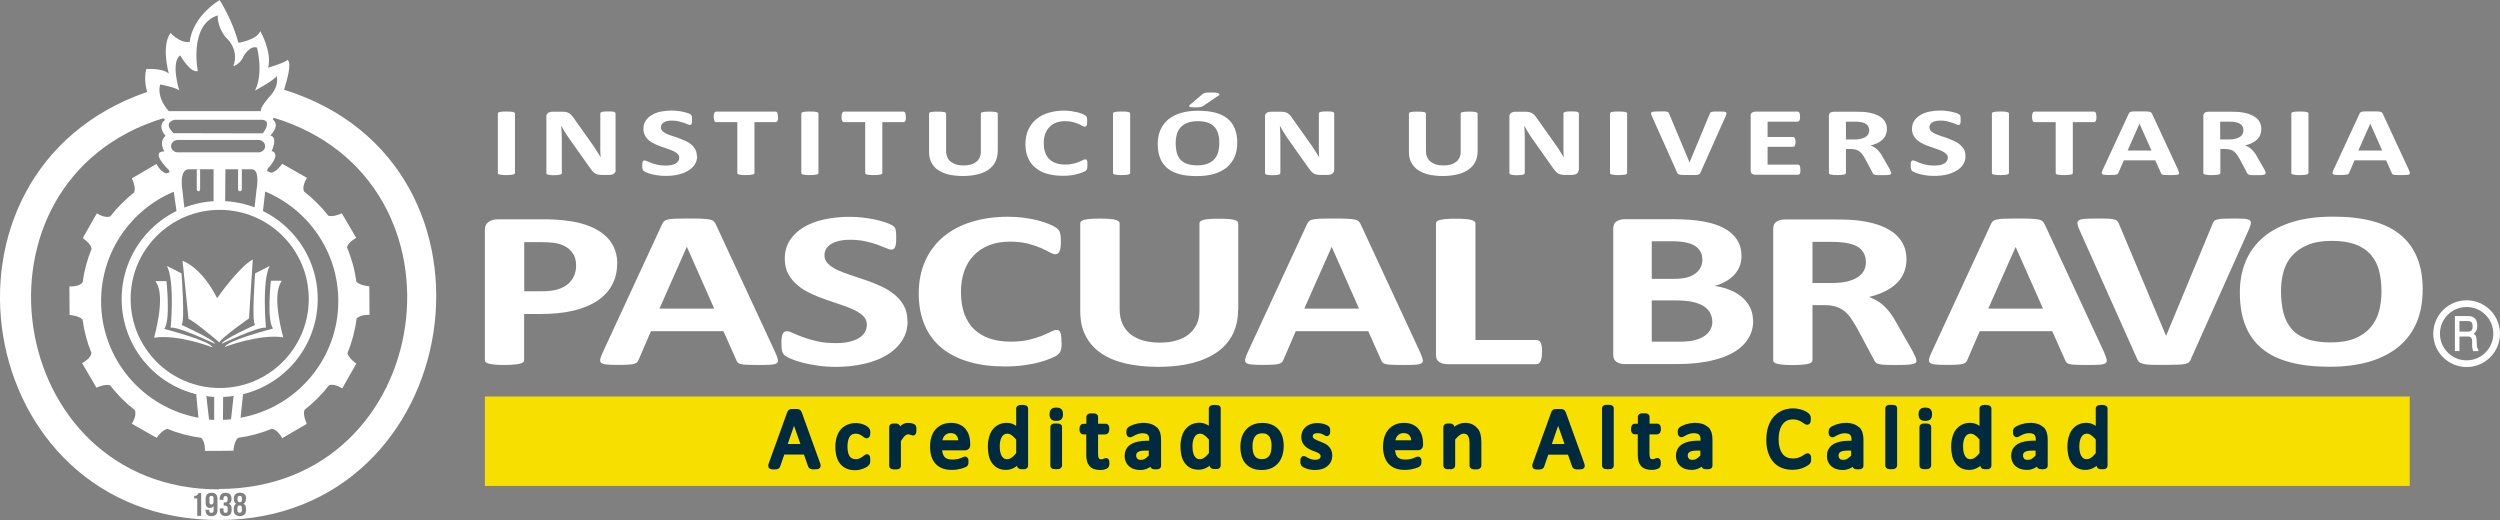 <?xml version="1.0" encoding="UTF-8"?>
<svg id="Capa_2" data-name="Capa 2" xmlns="http://www.w3.org/2000/svg" viewBox="0 0 253.99 52.83">
  <rect x="0" y="0" width="253.99" height="52.83" fill="#808080" stroke="none"/>
  <defs>
    <style>
      .cls-1 {
        fill: #f7df00;
      }

      .cls-1, .cls-2, .cls-3, .cls-4 {
        stroke-width: 0px;
      }

      .cls-2, .cls-3 {
        fill: #fff;
      }

      .cls-3 {
        fill-rule: evenodd;
      }

      .cls-4 {
        fill: #002a3f;
      }
    </style>
  </defs>
  <g id="Capa_1-2" data-name="Capa 1">
    <g>
      <g>
        <path class="cls-2" d="m52.31,17.58s-.02.06-.04.09c-.03.03-.08.05-.14.06-.07.02-.15.03-.26.04-.11.01-.25.02-.42.02s-.31,0-.42-.02c-.11-.01-.2-.02-.27-.04-.07-.01-.11-.04-.14-.06-.03-.03-.04-.05-.04-.09v-6.05s.01-.06.04-.09c.03-.03.08-.05.15-.06.07-.01.16-.03.27-.04.11,0,.25-.01.42-.01s.31,0,.42.01c.11.01.2.03.26.04.07.02.11.04.14.06.03.03.04.06.04.09v6.05Z"/>
        <path class="cls-2" d="m62.55,17.3c0,.07-.01.14-.05.2-.04.06-.08.11-.14.15-.06.04-.13.07-.21.09-.08.02-.16.03-.25.03h-.74c-.16,0-.29-.01-.4-.04-.11-.02-.22-.06-.31-.12-.1-.06-.19-.15-.28-.25-.09-.1-.18-.24-.3-.4l-2.12-3c-.12-.18-.25-.37-.38-.57-.13-.21-.24-.41-.34-.6h-.01c.02.24.03.47.04.71,0,.24.02.48.02.73v3.35s-.01.06-.04.09c-.02.03-.06.05-.13.07-.06.02-.14.03-.24.04-.1.01-.23.02-.39.02s-.28,0-.38-.02c-.1-.01-.18-.02-.24-.04-.06-.02-.1-.04-.12-.07-.02-.03-.03-.06-.03-.09v-5.76c0-.16.06-.27.18-.35.12-.08.27-.12.45-.12h.93c.17,0,.31.01.42.03.11.02.22.06.31.11.09.05.17.12.25.2.08.08.16.2.25.32l1.66,2.34c.1.14.19.28.29.41.09.14.18.28.27.41.09.14.17.27.26.41.08.13.16.26.24.4h0c-.01-.23-.02-.47-.03-.72,0-.25,0-.49,0-.72v-3.01s.01-.06.04-.09c.03-.03.07-.05.13-.07.06-.02.14-.03.24-.04.1,0,.23-.01.39-.01.15,0,.27,0,.37.01.1,0,.18.02.23.04.05.02.09.05.12.07.02.03.03.06.03.09v5.76Z"/>
        <path class="cls-2" d="m70.83,15.84c0,.33-.08.63-.25.88-.17.26-.4.47-.68.63-.29.17-.62.3-1,.39-.38.09-.79.13-1.23.13-.29,0-.57-.01-.82-.05-.25-.04-.48-.08-.67-.13-.19-.05-.36-.11-.49-.16-.13-.05-.22-.11-.28-.15-.06-.04-.1-.1-.12-.18-.03-.08-.04-.2-.04-.35,0-.1,0-.19.01-.26,0-.07.02-.12.04-.17.02-.04.05-.07.08-.09.03-.02.07-.03.11-.03.06,0,.15.03.26.08.11.05.26.11.43.18.18.06.38.13.63.18.24.06.52.08.84.08.21,0,.4-.02.57-.05.17-.04.31-.09.43-.16.12-.07.2-.16.27-.26.06-.1.09-.21.09-.34,0-.14-.05-.27-.16-.37-.11-.1-.24-.2-.41-.28-.17-.08-.36-.16-.58-.23-.22-.07-.44-.15-.67-.23-.23-.08-.45-.17-.67-.27-.22-.1-.41-.22-.58-.36-.17-.14-.31-.3-.41-.5-.11-.19-.16-.42-.16-.69,0-.31.07-.58.23-.81.15-.23.35-.43.61-.58.26-.16.56-.27.91-.35.35-.07.72-.11,1.11-.11.2,0,.41.01.61.04.2.02.39.05.57.09.17.04.33.09.47.13.14.05.23.09.27.13.04.03.07.06.09.08.02.03.03.05.04.1.01.04.02.08.02.14,0,.06,0,.13,0,.21,0,.1,0,.18,0,.25,0,.06-.02.12-.03.16-.02.04-.04.08-.07.1-.03.02-.07.03-.12.03s-.13-.02-.23-.07c-.11-.04-.23-.09-.39-.15-.15-.05-.33-.1-.53-.15-.2-.05-.43-.07-.67-.07-.19,0-.35.02-.49.05-.14.03-.26.08-.35.14-.09.06-.16.13-.21.22-.04.09-.07.18-.07.27,0,.14.05.26.15.37.1.11.24.2.41.28.17.08.37.16.59.23.22.07.44.14.67.23.23.08.45.17.67.27.22.1.42.22.59.36.17.14.31.31.41.49.11.19.16.41.16.67"/>
        <path class="cls-2" d="m79.05,11.88c0,.1,0,.18-.02.25,0,.07-.03.12-.05.16-.02.04-.05.07-.08.09-.03.02-.07.03-.11.03h-2.14v5.17s-.01.06-.04.09c-.03.03-.08.05-.14.06-.07.02-.16.03-.27.04-.11.01-.25.02-.42.02s-.31,0-.42-.02c-.11-.01-.2-.02-.27-.04-.07-.01-.11-.04-.14-.06-.03-.03-.04-.05-.04-.09v-5.17h-2.14s-.08,0-.11-.03c-.03-.02-.06-.05-.08-.09-.02-.04-.04-.1-.05-.16-.01-.07-.02-.15-.02-.25s0-.18.02-.25c.01-.07.03-.13.05-.17.02-.04.05-.07.08-.09.03-.02.07-.03.11-.03h6.01s.08.01.11.03c.03.02.06.05.08.09.02.04.04.1.05.17.01.07.02.15.02.25"/>
        <path class="cls-2" d="m83.15,17.58s-.01.06-.04.09c-.03.03-.08.05-.14.06-.07.02-.16.03-.27.04-.11.01-.25.02-.42.02s-.31,0-.42-.02c-.11-.01-.2-.02-.27-.04-.07-.01-.11-.04-.14-.06-.03-.03-.04-.05-.04-.09v-6.05s.02-.06.04-.09c.03-.03.08-.05.15-.06.07-.01.16-.03.27-.04.11,0,.25-.01.41-.01s.31,0,.42.01c.11.01.2.03.27.04.06.02.11.04.14.06.03.03.04.06.04.09v6.05Z"/>
        <path class="cls-2" d="m92.04,11.88c0,.1,0,.18-.02.25-.01.07-.03.12-.05.16-.02.04-.05.07-.08.09-.04.02-.07.03-.11.03h-2.14v5.17s-.02.06-.04.09c-.03.03-.08.05-.14.06-.07.02-.16.03-.27.04-.11.01-.25.02-.42.02s-.3,0-.42-.02c-.11-.01-.2-.02-.27-.04-.06-.01-.11-.04-.14-.06-.03-.03-.04-.05-.04-.09v-5.17h-2.14s-.08,0-.11-.03c-.03-.02-.06-.05-.08-.09-.02-.04-.04-.1-.05-.16,0-.07-.02-.15-.02-.25s0-.18.02-.25c.01-.07.03-.13.05-.17.02-.04.05-.07.08-.09.03-.02.07-.03.11-.03h6.01s.08.01.11.03c.03.02.06.05.08.09.02.04.04.1.05.17,0,.07.02.15.02.25"/>
        <path class="cls-2" d="m101.36,15.37c0,.4-.08.75-.23,1.06-.15.31-.38.57-.68.79-.3.22-.67.38-1.11.49-.44.11-.95.17-1.52.17-.54,0-1.02-.05-1.44-.15-.43-.1-.79-.26-1.08-.46-.3-.2-.52-.46-.68-.76-.15-.31-.23-.66-.23-1.07v-3.9s.01-.06.04-.09c.03-.03.07-.05.14-.06.07-.01.16-.03.27-.04.11,0,.25-.01.42-.01s.31,0,.41.01c.11.01.2.03.27.04.07.02.11.04.14.06.03.03.04.06.04.09v3.78c0,.25.04.47.13.66.09.19.2.34.36.46.16.12.34.21.56.28.22.06.46.09.73.09s.52-.03.73-.09c.22-.07.4-.16.55-.27.15-.12.27-.27.35-.45.08-.17.12-.37.12-.6v-3.86s.02-.06.04-.09c.03-.03.07-.05.14-.06.07-.01.16-.03.27-.04.11,0,.25-.01.42-.01s.3,0,.41.01c.11.01.19.03.26.04.07.02.11.04.14.06.03.03.04.06.04.09v3.84Z"/>
        <path class="cls-2" d="m110.47,16.79c0,.08,0,.15,0,.21,0,.06-.02.11-.03.15-.01.04-.03.08-.05.11-.02.03-.05.06-.1.1-.05.04-.14.09-.28.14-.14.06-.31.12-.51.17-.2.06-.43.1-.69.14-.26.04-.54.05-.83.05-.59,0-1.11-.07-1.58-.2-.47-.13-.87-.34-1.2-.61-.33-.27-.58-.6-.76-1.01-.18-.4-.26-.87-.26-1.41s.1-1.02.29-1.45c.19-.42.46-.78.81-1.07s.76-.51,1.25-.65c.49-.15,1.02-.22,1.61-.22.23,0,.46.02.68.05.22.03.42.07.61.11.19.05.35.11.5.16.15.07.25.12.32.16.06.05.1.08.12.11.02.03.04.07.05.11.01.04.02.1.03.16,0,.06,0,.14,0,.23,0,.1,0,.18-.01.25,0,.07-.02.12-.05.17-.02.04-.05.07-.08.09-.03.02-.06.03-.1.03-.07,0-.15-.02-.25-.08-.1-.06-.23-.13-.39-.2-.16-.06-.35-.13-.57-.19-.22-.06-.49-.09-.79-.09-.34,0-.64.05-.91.15-.27.1-.49.25-.68.45-.19.19-.33.43-.43.7-.1.28-.15.59-.15.93,0,.38.05.7.15.97.1.28.25.5.44.68.19.18.42.31.69.4.27.09.58.13.91.13.31,0,.57-.03.8-.09.23-.05.42-.11.58-.18.16-.06.29-.12.4-.18.1-.05.18-.08.24-.08.04,0,.08,0,.11.02.02.01.05.04.07.08.02.04.03.09.04.16.01.07.01.17.01.29"/>
        <path class="cls-2" d="m114.81,17.58s-.01.06-.04.09c-.03.03-.08.05-.14.06-.06.02-.15.03-.26.04-.11.01-.25.02-.42.02s-.31,0-.42-.02c-.12-.01-.2-.02-.27-.04-.06-.01-.11-.04-.14-.06-.03-.03-.04-.05-.04-.09v-6.05s.01-.06.04-.09c.03-.03.08-.05.15-.06.07-.01.16-.03.27-.04.11,0,.25-.01.42-.01s.31,0,.42.01c.11.01.2.03.26.04.07.02.12.04.14.06.03.03.04.06.04.09v6.05Z"/>
        <path class="cls-2" d="m122.09,9.62h0c.06-.05.11-.08.17-.12.05-.03.12-.05.2-.07.08-.02.17-.03.28-.03.11,0,.25,0,.41,0,.2,0,.36,0,.47.03.11.02.19.05.23.08.04.04.05.07.03.11-.02.04-.06.08-.13.12l-1.46.99s-.09.06-.14.08c-.05.02-.1.04-.17.06-.07.01-.15.02-.24.03-.09,0-.2.01-.34.01-.15,0-.27-.01-.36-.02-.09-.01-.15-.03-.19-.05-.04-.02-.05-.05-.04-.08,0-.03.04-.08.09-.12l1.19-1.01Zm1.79,4.93h0c0-.34-.03-.64-.11-.92-.07-.28-.19-.51-.36-.71-.17-.19-.39-.35-.67-.45-.28-.11-.64-.16-1.06-.16s-.78.06-1.07.18c-.29.12-.52.28-.69.48-.17.2-.3.43-.37.71-.07.26-.11.55-.11.85,0,.35.04.66.11.95.07.27.19.52.36.71.17.2.39.35.67.45.28.1.63.16,1.06.16s.78-.06,1.07-.18c.29-.12.52-.28.69-.48.18-.21.3-.44.37-.71.07-.27.11-.56.11-.87m1.82-.07c0,.53-.09,1.01-.26,1.43-.18.42-.44.77-.78,1.07-.35.29-.78.51-1.29.67-.51.15-1.11.23-1.78.23s-1.25-.06-1.74-.19c-.49-.13-.91-.33-1.24-.6-.33-.27-.57-.61-.74-1.02-.17-.41-.25-.9-.25-1.47,0-.52.09-.98.27-1.4.18-.41.44-.76.78-1.06.35-.29.78-.51,1.29-.67.51-.15,1.11-.23,1.78-.23s1.22.07,1.71.19c.5.13.91.33,1.24.59.33.26.58.6.75,1.01.17.41.26.89.26,1.44"/>
        <path class="cls-2" d="m135.54,17.3c0,.07-.02.14-.05.2-.03.06-.08.11-.14.15-.06.04-.13.07-.21.09-.08.02-.16.03-.25.03h-.74c-.15,0-.29-.01-.4-.04-.11-.02-.22-.06-.31-.12-.09-.06-.19-.15-.27-.25-.09-.1-.19-.24-.3-.4l-2.12-3c-.12-.18-.25-.37-.37-.57-.13-.21-.24-.41-.34-.6h-.01c.01.24.03.47.04.71,0,.24.01.48.01.73v3.35s-.01.06-.04.09c-.02.03-.06.05-.12.07-.06.02-.14.03-.24.04-.1.01-.23.02-.39.02s-.28,0-.38-.02c-.1-.01-.18-.02-.24-.04-.06-.02-.1-.04-.12-.07-.02-.03-.03-.06-.03-.09v-5.76c0-.16.06-.27.18-.35.12-.08.27-.12.44-.12h.93c.17,0,.31.01.42.03.11.02.22.06.31.11.09.05.17.12.25.2.08.08.16.2.24.32l1.66,2.34c.09.14.19.28.29.41.09.14.19.28.27.41.09.14.17.27.26.41.08.13.17.26.25.4h0c-.02-.23-.02-.47-.03-.72,0-.25,0-.49,0-.72v-3.01s.01-.06.04-.09c.02-.03.07-.05.13-.07.06-.02.14-.03.24-.04.1,0,.23-.01.39-.01.15,0,.28,0,.38.01.1,0,.18.02.23.04.06.02.1.05.12.07.02.03.03.06.03.09v5.76Z"/>
        <path class="cls-2" d="m150.12,15.37c0,.4-.08.75-.23,1.06-.15.31-.38.57-.68.79-.3.22-.67.38-1.11.49-.44.11-.94.17-1.52.17-.53,0-1.02-.05-1.44-.15-.43-.1-.79-.26-1.08-.46-.29-.2-.52-.46-.68-.76-.16-.31-.24-.66-.24-1.07v-3.9s.01-.06.04-.09c.03-.03.08-.05.14-.06.07-.01.16-.03.27-.04.11,0,.25-.01.42-.01s.31,0,.42.01c.11.01.2.03.26.04.07.02.11.04.14.06.03.03.04.06.04.09v3.78c0,.25.04.47.13.66.08.19.2.34.36.46.16.12.34.21.56.28.22.06.46.09.73.09s.52-.03.73-.09c.22-.07.4-.16.55-.27.15-.12.27-.27.35-.45.08-.17.12-.37.12-.6v-3.86s.01-.06.04-.09c.03-.03.07-.05.14-.06.06-.01.15-.03.27-.04.11,0,.25-.01.42-.01s.3,0,.41.01c.11.01.19.03.26.04.07.02.11.04.14.06.03.03.04.06.04.09v3.84Z"/>
        <path class="cls-2" d="m160.37,17.3c0,.07-.02.14-.05.2-.03.06-.08.11-.14.15-.06.04-.13.07-.21.09-.08.02-.17.03-.25.03h-.74c-.15,0-.29-.01-.4-.04-.11-.02-.22-.06-.31-.12-.09-.06-.19-.15-.27-.25-.09-.1-.19-.24-.3-.4l-2.12-3c-.12-.18-.25-.37-.37-.57-.13-.21-.24-.41-.34-.6h-.01c.02.24.03.47.04.71,0,.24.01.48.01.73v3.35s-.01.06-.04.09c-.02.03-.07.05-.12.07-.06.02-.14.03-.24.04-.1.01-.23.02-.39.02s-.28,0-.38-.02c-.1-.01-.18-.02-.24-.04-.06-.02-.1-.04-.12-.07-.02-.03-.03-.06-.03-.09v-5.76c0-.16.06-.27.18-.35.12-.08.27-.12.45-.12h.93c.17,0,.31.01.42.03.11.02.22.06.31.11.09.05.17.12.25.2.08.08.16.2.25.32l1.66,2.34c.1.14.19.28.29.41.1.14.19.28.28.41.08.14.17.27.25.41.09.13.17.26.25.4h0c-.01-.23-.02-.47-.03-.72,0-.25,0-.49,0-.72v-3.01s0-.06.04-.09c.03-.03.07-.05.13-.07.06-.02.14-.03.25-.04.1,0,.23-.01.39-.01s.28,0,.38.01c.1,0,.18.02.23.04.06.02.09.05.12.07.02.03.03.06.03.09v5.76Z"/>
        <path class="cls-2" d="m165.31,17.58s-.01.06-.04.09c-.03.03-.08.05-.14.06-.07.02-.16.03-.27.04-.11.01-.25.02-.42.02s-.31,0-.42-.02c-.11-.01-.2-.02-.27-.04-.07-.01-.11-.04-.14-.06-.03-.03-.04-.05-.04-.09v-6.05s.01-.06.04-.09c.03-.03.08-.05.15-.06.07-.01.16-.03.27-.04.11,0,.25-.01.41-.01s.31,0,.42.01c.11.01.2.03.27.04.06.02.11.04.14.06.03.03.04.06.04.09v6.05Z"/>
        <path class="cls-2" d="m172.77,17.53c-.02.06-.05.1-.09.14-.04.03-.09.06-.17.08-.08.01-.19.03-.32.03-.14,0-.32,0-.54,0-.17,0-.32,0-.45,0s-.23,0-.32-.01c-.09,0-.16-.02-.22-.03-.05-.01-.1-.03-.14-.05-.04-.02-.07-.04-.09-.07-.02-.03-.04-.07-.05-.11l-2.54-5.68c-.05-.12-.09-.21-.1-.28-.01-.07,0-.12.07-.15.06-.04.15-.06.28-.07.13,0,.32-.01.55-.01.2,0,.36,0,.48,0,.11,0,.2.02.26.03.06.02.11.04.13.08.02.03.05.07.07.13l2.07,4.94h0l2.04-4.91c.02-.05.04-.1.07-.14.03-.03.07-.06.13-.08.06-.02.16-.03.28-.04.12,0,.28,0,.49,0s.36,0,.47.01c.11.01.19.03.23.07.04.04.06.09.04.16-.02.07-.05.16-.1.28l-2.54,5.68Z"/>
        <path class="cls-2" d="m182.92,17.25c0,.09,0,.18-.02.24,0,.06-.02.12-.05.16-.02.04-.05.07-.08.08-.03.02-.07.02-.11.02h-4.29c-.14,0-.27-.03-.36-.09-.1-.07-.15-.17-.15-.32v-5.59c0-.14.05-.25.15-.31.1-.07.22-.1.36-.1h4.26s.07.01.1.03c.03.02.06.04.08.09.02.04.04.09.05.16.01.06.02.14.02.24,0,.09,0,.17-.02.23-.01.07-.03.12-.05.15-.02.04-.05.07-.08.09-.03.02-.06.03-.1.03h-3.05v1.56h2.58s.07,0,.11.03c.03.01.06.04.08.08.02.04.04.09.05.15,0,.07.02.15.02.24,0,.09,0,.17-.02.23-.01.07-.03.12-.05.16-.02.04-.05.06-.08.08-.04.02-.07.02-.11.02h-2.58v1.81h3.07s.08.01.11.03c.03.02.06.05.08.09.02.04.04.09.05.16.01.06.02.14.02.24"/>
        <path class="cls-2" d="m189.9,13.24h0c0-.21-.07-.39-.19-.53-.13-.14-.34-.25-.63-.3-.09-.02-.19-.03-.3-.04-.11-.01-.26-.01-.46-.01h-.78v1.81h.88c.25,0,.46-.02.65-.07.18-.05.34-.11.46-.18.12-.08.22-.18.28-.29.06-.11.09-.24.09-.38m2.24,4.35s-.01.06-.03.09c-.02.02-.06.04-.13.06-.07.02-.16.03-.29.04-.13,0-.3,0-.52,0-.18,0-.33,0-.44,0-.11,0-.2-.02-.26-.04-.07-.02-.11-.04-.14-.07-.03-.02-.05-.06-.07-.1l-.76-1.43c-.09-.16-.18-.31-.27-.43-.09-.13-.19-.23-.29-.32-.11-.08-.23-.15-.37-.19-.14-.04-.3-.07-.49-.07h-.54v2.44s-.01.06-.04.09c-.03.03-.08.05-.14.06-.07.02-.15.03-.26.04-.11.01-.25.02-.42.02s-.31,0-.42-.02c-.11-.01-.2-.02-.27-.04-.07-.01-.11-.04-.14-.06-.03-.03-.04-.05-.04-.09v-5.82c0-.14.05-.25.15-.31.1-.07.22-.1.36-.1h2.21c.22,0,.41,0,.55.01.15,0,.28.01.4.02.34.04.65.1.93.19.27.1.51.21.7.35.19.14.34.31.44.51.1.2.15.42.15.68,0,.22-.04.41-.11.59-.07.18-.18.33-.32.47-.14.14-.31.26-.52.36-.21.1-.44.18-.71.25.13.05.25.1.36.17.11.06.22.15.32.24.1.09.19.2.28.32.09.12.18.25.26.41l.72,1.26c.06.13.11.22.13.27.02.06.04.1.04.14"/>
        <path class="cls-2" d="m199.69,15.84c0,.33-.08.63-.25.88-.17.26-.39.47-.68.63-.29.17-.62.3-1,.39-.38.09-.79.13-1.23.13-.29,0-.57-.01-.82-.05-.25-.04-.48-.08-.67-.13-.19-.05-.35-.11-.48-.16-.13-.05-.23-.11-.28-.15-.06-.04-.1-.1-.12-.18-.03-.08-.04-.2-.04-.35,0-.1,0-.19.01-.26,0-.07.02-.12.04-.17.02-.04.05-.07.08-.09.03-.02.07-.03.12-.03.06,0,.15.03.26.08.11.05.25.11.43.18.18.06.39.13.63.18.24.06.53.08.85.08.21,0,.4-.02.57-.05.17-.04.31-.09.42-.16.12-.07.2-.16.27-.26.06-.1.09-.21.09-.34,0-.14-.05-.27-.16-.37-.11-.1-.24-.2-.41-.28-.17-.08-.36-.16-.58-.23-.22-.07-.44-.15-.67-.23-.23-.08-.45-.17-.67-.27-.21-.1-.41-.22-.58-.36-.17-.14-.3-.3-.41-.5-.11-.19-.16-.42-.16-.69,0-.31.08-.58.23-.81.15-.23.36-.43.62-.58.25-.16.56-.27.91-.35.35-.07.72-.11,1.11-.11.2,0,.4.01.61.04.2.02.39.05.57.09.18.04.33.09.47.13.14.05.23.09.27.13.04.03.07.06.09.08.01.03.03.05.04.1.01.04.02.08.02.14,0,.06,0,.13,0,.21,0,.1,0,.18,0,.25,0,.06-.02.12-.04.16-.01.04-.04.08-.07.1-.03.02-.07.03-.12.03s-.12-.02-.23-.07c-.1-.04-.24-.09-.39-.15-.15-.05-.33-.1-.53-.15-.2-.05-.43-.07-.67-.07-.19,0-.35.02-.49.05-.14.03-.26.08-.35.14-.09.06-.16.13-.21.22-.05.09-.07.18-.07.27,0,.14.05.26.15.37.1.11.24.2.41.28.17.08.37.16.59.23.22.07.44.14.67.23.23.08.45.17.67.27.22.1.42.22.59.36.17.14.31.31.42.49.11.19.16.41.16.67"/>
        <path class="cls-2" d="m204.1,17.58s-.01.06-.04.09c-.03.03-.08.05-.14.06-.07.02-.15.03-.26.04-.11.01-.25.02-.42.02s-.31,0-.42-.02c-.11-.01-.2-.02-.27-.04-.07-.01-.11-.04-.14-.06-.03-.03-.04-.05-.04-.09v-6.05s.01-.06.04-.09c.03-.03.08-.05.15-.06.07-.01.16-.03.27-.04.11,0,.25-.01.41-.01s.31,0,.42.01c.11.01.2.03.26.04.07.02.11.04.14.06.03.03.04.06.04.09v6.05Z"/>
        <path class="cls-2" d="m212.99,11.88c0,.1,0,.18-.02.25-.01.07-.03.12-.05.16-.02.04-.05.07-.08.09-.03.02-.07.03-.11.03h-2.14v5.17s-.01.06-.04.09c-.03.03-.08.05-.14.06-.07.02-.16.03-.27.04-.11.01-.25.02-.42.02s-.31,0-.42-.02c-.11-.01-.2-.02-.27-.04-.07-.01-.11-.04-.14-.06-.03-.03-.04-.05-.04-.09v-5.17h-2.14s-.08,0-.11-.03c-.03-.02-.06-.05-.08-.09-.02-.04-.04-.1-.05-.16-.01-.07-.02-.15-.02-.25s0-.18.02-.25c0-.07.03-.13.05-.17.02-.04.05-.07.08-.09.03-.02.07-.03.11-.03h6.02s.08.01.11.03c.03.02.06.05.08.09.02.04.03.1.05.17,0,.07.02.15.02.25"/>
        <path class="cls-2" d="m217.36,12.57h0l-1.2,2.72h2.42l-1.21-2.72Zm3.92,4.7c.05.12.09.21.1.28.01.07,0,.12-.05.16-.05.03-.13.06-.26.06-.12.01-.29.02-.51.02s-.4,0-.52-.01c-.13,0-.22-.01-.29-.03-.07-.02-.11-.03-.14-.06-.03-.03-.05-.06-.06-.11l-.58-1.29h-3.2l-.54,1.25s-.04.08-.07.12c-.03.03-.08.06-.14.07-.07.02-.15.03-.27.04-.12,0-.27.01-.46.01-.2,0-.36,0-.47-.02-.11-.01-.19-.04-.24-.07-.04-.04-.06-.09-.05-.16.01-.07.05-.16.1-.28l2.63-5.68c.03-.06.06-.1.09-.14.03-.04.09-.06.17-.08.08-.02.18-.03.32-.03.14,0,.32,0,.54,0,.26,0,.47,0,.62,0,.15,0,.28.02.36.03.09.02.15.04.19.08.04.04.07.08.1.15l2.64,5.68Z"/>
        <path class="cls-2" d="m227.92,13.24h0c0-.21-.06-.39-.19-.53-.13-.14-.33-.25-.62-.3-.09-.02-.19-.03-.3-.04-.11-.01-.27-.01-.47-.01h-.78v1.81h.88c.25,0,.46-.02.65-.07.18-.05.34-.11.46-.18.12-.08.22-.18.28-.29.06-.11.09-.24.09-.38m2.24,4.35s0,.06-.02.09c-.02.02-.06.04-.13.06-.06.02-.16.03-.29.04-.13,0-.3,0-.52,0-.19,0-.33,0-.44,0-.11,0-.2-.02-.26-.04-.06-.02-.11-.04-.13-.07-.03-.02-.05-.06-.07-.1l-.76-1.43c-.09-.16-.19-.31-.27-.43-.09-.13-.19-.23-.29-.32-.11-.08-.23-.15-.37-.19-.14-.04-.3-.07-.49-.07h-.54v2.44s-.01.06-.04.09c-.03.03-.08.05-.14.06-.06.02-.15.03-.26.04-.11.01-.25.02-.42.02s-.31,0-.42-.02c-.11-.01-.2-.02-.27-.04-.07-.01-.11-.04-.14-.06-.03-.03-.04-.05-.04-.09v-5.82c0-.14.05-.25.15-.31.1-.07.22-.1.37-.1h2.21c.22,0,.41,0,.55.01.15,0,.27.01.39.02.34.04.65.1.93.19.28.1.51.21.7.35.19.14.34.31.44.51.1.2.15.42.15.68,0,.22-.04.41-.11.59-.07.18-.18.33-.32.47-.14.14-.31.26-.52.36-.21.1-.44.18-.7.25.13.05.25.1.36.17.11.06.22.15.32.24.1.09.19.2.28.32.09.12.18.25.26.41l.72,1.26c.07.13.11.22.13.27.02.06.03.1.03.14"/>
        <path class="cls-2" d="m234.52,17.58s-.01.06-.04.09c-.03.03-.08.05-.14.06-.06.02-.16.03-.26.04-.11.01-.25.02-.42.02s-.31,0-.42-.02c-.11-.01-.2-.02-.27-.04-.07-.01-.11-.04-.14-.06-.03-.03-.04-.05-.04-.09v-6.05s.01-.06.04-.09c.03-.03.08-.05.15-.06.07-.01.16-.03.27-.04.11,0,.25-.01.42-.01s.31,0,.42.01c.11.01.2.03.26.04.07.02.11.04.14.06.03.03.04.06.04.09v6.05Z"/>
        <path class="cls-2" d="m240.81,12.57h0l-1.21,2.72h2.42l-1.21-2.72Zm3.92,4.7c.05.12.09.21.1.28.01.07,0,.12-.05.16-.05.03-.13.06-.26.06-.12.01-.29.02-.51.02s-.4,0-.52-.01c-.13,0-.22-.01-.29-.03-.07-.02-.11-.03-.14-.06-.03-.03-.05-.06-.07-.11l-.57-1.29h-3.21l-.54,1.25s-.04.08-.07.12c-.03.03-.08.06-.14.07-.07.02-.16.03-.27.04-.12,0-.27.01-.46.01-.2,0-.36,0-.47-.02-.12-.01-.19-.04-.24-.07-.04-.04-.06-.09-.04-.16.01-.07.04-.16.1-.28l2.63-5.68c.03-.06.05-.1.09-.14.04-.04.09-.06.17-.08.08-.02.18-.03.32-.03.14,0,.32,0,.54,0,.26,0,.47,0,.62,0,.15,0,.27.02.36.03.09.02.15.04.18.08.04.04.07.08.1.15l2.64,5.68Z"/>
      </g>
      <g>
        <path class="cls-2" d="m58.53,26.97h0c0-.52-.12-.94-.36-1.27-.24-.33-.54-.58-.89-.74-.35-.16-.73-.26-1.11-.3-.39-.04-.79-.06-1.21-.06h-1.7v4.99h1.79c.64,0,1.17-.06,1.6-.19.43-.13.78-.31,1.05-.54.27-.23.48-.51.62-.83.14-.32.21-.67.21-1.05m4.17-.22c0,.82-.17,1.56-.52,2.19-.34.64-.84,1.17-1.5,1.61-.66.44-1.46.77-2.42,1-.96.23-2.08.34-3.37.34h-1.64v4.7c0,.07-.03.14-.1.2-.07.06-.17.11-.33.15-.15.04-.35.07-.61.09-.25.02-.58.04-.97.04s-.7-.01-.96-.04c-.26-.02-.46-.05-.61-.09-.15-.04-.26-.09-.32-.15-.06-.06-.09-.13-.09-.2v-13.25c0-.36.12-.62.37-.8.25-.18.57-.27.98-.27h4.63c.46,0,.91.01,1.33.04.42.02.92.08,1.51.17.59.09,1.18.25,1.78.48.6.23,1.11.53,1.54.89.42.36.75.78.97,1.26.22.48.34,1.02.34,1.62"/>
        <path class="cls-2" d="m69.79,25.09h-.02l-2.77,6.26h5.56l-2.77-6.26Zm9.01,10.8c.12.27.2.49.23.65.03.16-.01.28-.12.36-.11.08-.31.13-.59.15-.28.02-.67.03-1.17.03s-.92,0-1.2-.02c-.29,0-.51-.03-.66-.07-.15-.03-.26-.08-.32-.14-.06-.06-.11-.14-.15-.24l-1.32-2.96h-7.37l-1.24,2.88c-.04.11-.09.19-.16.27-.07.07-.17.13-.32.17-.15.04-.35.07-.62.08-.27.02-.62.02-1.06.02-.46,0-.83-.01-1.09-.04-.26-.02-.44-.08-.55-.16-.1-.09-.14-.21-.11-.37.03-.16.11-.37.23-.64l6.05-13.07c.06-.13.13-.23.21-.31.08-.08.21-.14.39-.18.18-.04.42-.07.74-.08.31,0,.73-.02,1.24-.02.6,0,1.07,0,1.43.02.35.01.63.04.83.08.2.04.34.11.42.19.09.08.16.2.22.34l6.06,13.05Z"/>
        <path class="cls-2" d="m92.21,32.59c0,.77-.19,1.45-.58,2.04-.39.59-.91,1.07-1.56,1.46-.66.39-1.43.68-2.31.88-.88.2-1.82.3-2.82.3-.68,0-1.31-.04-1.89-.13-.58-.08-1.09-.18-1.54-.3-.44-.12-.82-.24-1.12-.37-.3-.13-.51-.24-.64-.34-.13-.1-.23-.24-.28-.43-.06-.19-.08-.45-.08-.8,0-.23,0-.43.03-.59.02-.16.05-.29.1-.39.05-.1.11-.17.18-.21.08-.04.17-.06.27-.06.14,0,.34.06.6.19.26.12.59.26.99.41.4.15.89.29,1.45.42.56.13,1.21.19,1.95.19.48,0,.92-.04,1.3-.13.38-.09.71-.21.98-.37.27-.16.47-.36.62-.59.14-.24.21-.5.21-.79,0-.33-.12-.62-.36-.86-.24-.24-.56-.45-.95-.64-.39-.18-.83-.36-1.33-.52-.5-.17-1.01-.34-1.53-.52-.53-.18-1.04-.39-1.53-.62-.5-.23-.94-.51-1.33-.83-.39-.32-.7-.7-.95-1.14-.24-.44-.36-.97-.36-1.58,0-.71.17-1.33.52-1.86.35-.53.82-.98,1.41-1.33.59-.35,1.29-.62,2.09-.79.8-.17,1.66-.26,2.56-.26.46,0,.93.03,1.39.08.47.05.9.13,1.3.22.4.09.76.19,1.08.31.31.11.52.21.62.28.1.08.17.14.2.19.04.05.07.12.09.21.02.09.04.2.05.33,0,.13.01.3.01.49,0,.22,0,.41-.02.56-.02.15-.04.28-.08.37-.04.1-.09.17-.15.22-.06.04-.15.07-.26.07s-.29-.05-.53-.16c-.24-.1-.54-.22-.89-.35-.35-.12-.76-.24-1.23-.34-.46-.1-.97-.15-1.53-.15-.44,0-.81.04-1.14.12-.32.08-.59.19-.81.33-.22.14-.38.31-.49.5-.11.2-.16.41-.16.63,0,.33.12.61.36.85.24.24.55.45.95.64.4.18.85.36,1.36.52.51.17,1.02.34,1.55.52.52.18,1.04.39,1.54.62.51.23.96.51,1.35.83.39.32.71.7.96,1.14.24.44.36.95.36,1.54"/>
        <path class="cls-2" d="m107.86,34.77c0,.19,0,.35-.02.49-.02.13-.04.25-.07.34-.03.09-.07.18-.12.25-.05.07-.13.14-.24.23-.11.09-.33.2-.65.33-.32.14-.71.27-1.17.39-.46.13-.99.23-1.58.31-.59.08-1.23.12-1.92.12-1.34,0-2.56-.15-3.64-.47-1.08-.31-2-.77-2.76-1.39-.76-.62-1.34-1.39-1.74-2.32-.4-.92-.61-2-.61-3.23s.22-2.37.67-3.34c.44-.97,1.07-1.79,1.86-2.45.8-.66,1.76-1.16,2.87-1.5,1.12-.34,2.35-.51,3.69-.51.55,0,1.07.03,1.58.1.51.07.97.15,1.4.26.43.11.82.24,1.16.38.34.14.58.27.72.37.14.1.23.19.28.26.05.07.09.16.12.26.03.1.05.23.07.38.01.14.02.32.02.54,0,.23-.01.42-.03.58-.02.16-.06.29-.11.39-.05.1-.11.17-.18.22-.07.04-.15.07-.24.07-.15,0-.34-.07-.58-.2-.23-.13-.53-.28-.9-.44-.37-.16-.81-.31-1.32-.44-.51-.13-1.12-.2-1.83-.2-.78,0-1.48.12-2.09.36-.61.24-1.13.58-1.56,1.03-.43.44-.76.98-.98,1.61-.22.63-.33,1.34-.33,2.13,0,.86.12,1.62.36,2.25.24.64.58,1.16,1.02,1.56.44.41.97.72,1.59.92.62.2,1.32.3,2.1.3.71,0,1.32-.06,1.83-.19.52-.12.96-.26,1.33-.41.37-.15.67-.29.91-.41.24-.12.42-.18.56-.18.1,0,.18.01.24.05.06.03.11.09.15.18.04.09.07.22.09.38.02.16.03.38.03.66"/>
        <path class="cls-2" d="m125.78,31.52c0,.9-.18,1.71-.53,2.42-.35.71-.88,1.32-1.56,1.81-.69.49-1.54.87-2.55,1.13-1.01.26-2.17.39-3.49.39-1.24,0-2.34-.12-3.32-.35-.98-.23-1.81-.58-2.49-1.05-.68-.47-1.19-1.06-1.55-1.76-.36-.7-.54-1.52-.54-2.47v-8.96c0-.07.03-.14.09-.2.06-.06.17-.11.33-.15.16-.04.36-.07.61-.09.25-.02.58-.03.97-.03s.7.01.96.03c.25.02.46.05.61.09.15.04.26.09.33.15.06.06.1.13.1.2v8.7c0,.58.09,1.09.29,1.52.19.43.47.78.83,1.07.36.28.79.49,1.29.63.5.14,1.06.21,1.68.21s1.19-.07,1.68-.22c.5-.14.91-.35,1.26-.63.34-.28.61-.62.8-1.02.19-.41.28-.87.28-1.38v-8.87c0-.07.03-.14.09-.2.06-.06.17-.11.32-.15.15-.04.36-.07.61-.09.26-.02.58-.03.96-.03s.7.01.95.03c.25.02.45.05.6.09.15.04.26.09.32.15.06.06.09.13.09.2v8.83Z"/>
        <path class="cls-2" d="m135.31,25.09h-.02l-2.78,6.26h5.56l-2.77-6.26Zm9.01,10.8c.12.27.2.49.23.65.03.16-.01.28-.12.36-.11.08-.31.13-.59.15-.29.02-.67.03-1.17.03s-.92,0-1.21-.02c-.29,0-.51-.03-.66-.07-.15-.03-.26-.08-.32-.14-.06-.06-.11-.14-.15-.24l-1.32-2.96h-7.37l-1.24,2.88c-.04.11-.09.19-.16.27-.06.07-.17.13-.32.17-.15.04-.35.07-.62.08-.27.02-.62.02-1.05.02-.47,0-.83-.01-1.09-.04-.26-.02-.45-.08-.55-.16-.1-.09-.13-.21-.11-.37.03-.16.11-.37.23-.64l6.05-13.07c.06-.13.13-.23.21-.31.08-.08.21-.14.39-.18.18-.04.42-.07.74-.08.31,0,.73-.02,1.24-.02.6,0,1.07,0,1.43.02.36.01.63.04.83.08.2.04.34.11.42.19.09.08.16.2.22.34l6.06,13.05Z"/>
        <path class="cls-2" d="m156.66,35.75c0,.23-.01.42-.04.57-.02.16-.06.29-.11.39-.05.1-.11.18-.19.22-.07.05-.16.07-.26.07h-8.99c-.33,0-.61-.07-.84-.22-.23-.15-.34-.39-.34-.72v-13.37c0-.07.03-.14.1-.2.07-.06.17-.11.33-.15.15-.04.36-.07.61-.09.26-.02.58-.03.96-.03s.72.01.97.03c.25.02.46.05.61.09.15.04.26.09.33.15.07.06.1.13.1.2v11.85h6.17c.1,0,.19.02.26.06.08.04.14.11.19.2.05.1.09.22.11.37.03.16.04.35.04.57"/>
        <path class="cls-2" d="m173.96,32.69h0c0-.34-.08-.65-.23-.92-.15-.27-.37-.49-.66-.68-.3-.18-.67-.32-1.12-.42-.46-.1-1.05-.15-1.77-.15h-2.37v4.19h2.88c.55,0,1.02-.04,1.4-.13.38-.09.71-.22.99-.39.28-.17.49-.38.65-.64.16-.26.24-.55.24-.87m-1.02-6.3h0c0-.3-.06-.56-.18-.79-.12-.24-.3-.43-.54-.59-.24-.16-.55-.28-.92-.36-.37-.08-.86-.13-1.48-.13h-2.02v3.82h2.23c.58,0,1.04-.05,1.38-.15.34-.1.63-.24.86-.42.23-.18.4-.38.51-.63.11-.24.17-.49.17-.76m5.16,6.2c0,.53-.1,1-.29,1.42-.19.43-.46.8-.8,1.13-.34.33-.74.61-1.21.84-.47.24-.99.43-1.56.58-.57.16-1.17.26-1.81.34-.64.07-1.36.11-2.15.11h-5.22c-.33,0-.61-.07-.84-.22-.23-.15-.34-.39-.34-.72v-12.84c0-.33.11-.57.34-.72.23-.15.51-.22.84-.22h4.93c1.2,0,2.22.08,3.05.23.83.15,1.54.38,2.11.69.57.31,1.01.7,1.31,1.17.3.47.45,1.02.45,1.66,0,.35-.06.69-.18,1.01-.12.31-.3.6-.53.86-.23.26-.52.49-.86.68-.34.2-.72.36-1.16.48.56.08,1.07.21,1.54.4.47.19.88.44,1.23.73.35.3.63.65.83,1.05.2.4.3.85.3,1.35"/>
        <path class="cls-2" d="m189.57,26.63h0c0-.49-.15-.9-.44-1.23-.29-.33-.77-.57-1.44-.7-.2-.04-.43-.07-.69-.09-.26-.02-.61-.04-1.07-.04h-1.79v4.18h2.03c.56,0,1.06-.05,1.49-.15.42-.1.78-.25,1.06-.43.28-.18.5-.41.64-.66.14-.26.21-.55.21-.87m5.14,9.99c0,.08-.02.15-.06.21-.04.06-.14.1-.29.14-.15.04-.37.06-.67.08-.29.02-.69.02-1.2.02-.43,0-.76,0-1.02-.02-.25-.01-.45-.04-.6-.08-.15-.04-.25-.09-.31-.16-.06-.06-.11-.14-.15-.23l-1.76-3.29c-.21-.37-.42-.7-.62-.99-.2-.29-.43-.53-.67-.72-.25-.19-.53-.34-.86-.44-.32-.1-.7-.15-1.12-.15h-1.24v5.61c0,.07-.03.14-.1.2-.07.06-.17.11-.33.15-.15.04-.35.07-.61.09-.25.02-.58.04-.97.04s-.7-.01-.96-.04c-.26-.02-.46-.05-.61-.09-.15-.04-.26-.09-.32-.15-.06-.06-.09-.13-.09-.2v-13.37c0-.33.11-.57.34-.72.23-.15.51-.22.84-.22h5.08c.52,0,.94,0,1.27.02.33.02.64.03.91.06.79.08,1.5.23,2.13.43.63.2,1.17.48,1.61.8.44.33.77.72,1.01,1.17.23.45.35.97.35,1.55,0,.49-.08.94-.25,1.35-.17.41-.41.77-.74,1.09-.32.32-.72.59-1.2.83-.48.23-1.02.43-1.62.57.29.11.57.24.83.39.26.15.5.34.73.55.23.22.44.46.64.74.2.28.4.59.59.94l1.65,2.9c.15.29.25.5.3.63.05.13.08.23.08.31"/>
        <path class="cls-2" d="m204.79,25.09h-.01l-2.78,6.26h5.56l-2.78-6.26Zm9.01,10.8c.12.27.2.49.23.65.03.16-.01.28-.12.36-.11.08-.31.13-.59.15-.28.02-.67.03-1.17.03s-.92,0-1.2-.02c-.29,0-.51-.03-.66-.07-.15-.03-.26-.08-.32-.14-.06-.06-.11-.14-.15-.24l-1.32-2.96h-7.37l-1.24,2.88c-.04.11-.09.19-.16.27-.07.07-.17.13-.32.17-.15.04-.35.07-.62.08-.27.02-.62.02-1.06.02-.47,0-.83-.01-1.09-.04-.26-.02-.44-.08-.55-.16-.1-.09-.14-.21-.11-.37.03-.16.11-.37.23-.64l6.05-13.07c.06-.13.13-.23.21-.31.08-.08.21-.14.39-.18.18-.04.42-.07.74-.08.31,0,.73-.02,1.24-.02.6,0,1.07,0,1.43.02.35.01.63.04.83.08.2.04.34.11.43.19.08.08.16.2.22.34l6.06,13.05Z"/>
        <path class="cls-2" d="m222.6,36.48c-.05.13-.12.23-.2.31-.08.08-.21.14-.39.18-.18.04-.43.07-.74.08-.31.01-.72.02-1.23.02-.4,0-.75,0-1.04,0-.29,0-.53-.01-.74-.03-.2-.01-.37-.04-.49-.07-.13-.03-.23-.07-.32-.11-.09-.05-.15-.1-.2-.17-.05-.06-.09-.15-.13-.24l-5.84-13.06c-.12-.28-.19-.49-.22-.65-.02-.16.03-.28.15-.36.12-.08.34-.13.64-.15.3-.02.73-.03,1.28-.03.46,0,.83,0,1.09.02.26.02.46.04.6.08.14.04.24.09.3.17.05.07.11.17.16.28l4.78,11.36h.01l4.69-11.3c.04-.13.09-.23.15-.31.06-.08.16-.14.31-.19.15-.05.36-.08.63-.09.27-.01.65-.02,1.12-.02s.83.01,1.08.03c.26.02.44.08.53.16.09.09.12.21.09.37-.03.16-.11.37-.23.64l-5.85,13.07Z"/>
        <path class="cls-2" d="m241.95,29.63h0c0-.78-.08-1.48-.24-2.11-.16-.63-.44-1.17-.83-1.63-.39-.45-.91-.8-1.55-1.05-.65-.24-1.46-.37-2.43-.37s-1.8.14-2.46.42c-.66.28-1.19.65-1.59,1.11-.41.46-.69,1-.86,1.62-.17.62-.25,1.27-.25,1.96,0,.8.08,1.53.24,2.17.16.64.43,1.19.82,1.64.38.46.9.8,1.55,1.04.65.24,1.46.36,2.44.36s1.8-.14,2.46-.41c.66-.27,1.19-.65,1.59-1.12.4-.47.69-1.02.86-1.64.16-.62.25-1.29.25-2m4.18-.16c0,1.22-.2,2.31-.6,3.28-.4.96-1.01,1.78-1.8,2.45-.8.67-1.79,1.18-2.96,1.54-1.18.35-2.54.53-4.09.53s-2.86-.15-4-.45c-1.14-.3-2.09-.75-2.84-1.37-.76-.62-1.33-1.4-1.71-2.35-.38-.95-.57-2.07-.57-3.37,0-1.19.2-2.26.61-3.21.4-.95,1.01-1.76,1.8-2.43.8-.67,1.79-1.18,2.97-1.54,1.18-.36,2.55-.53,4.1-.53s2.8.15,3.94.44c1.14.3,2.09.75,2.85,1.37.76.61,1.34,1.39,1.73,2.33.39.94.58,2.04.58,3.32"/>
      </g>
      <path class="cls-2" d="m18.55,26.5s1.87.56,3.51,3.79c0,0,2.14-3.09,3.62-3.93l-.38,5.99s-2.69,1.87-3.02,2.43c0,0-2.52-2.15-3.13-2.38l-.6-5.89Z"/>
      <path class="cls-2" d="m16.96,27.02l1.48.75s.38,4.96,0,5.24c0,0,3.35,1.5,3.4,1.92,0,0-3.73-1.78-4.5-1.64,0,0,.44-4.72-.38-6.27"/>
      <path class="cls-2" d="m27.4,27.02l-1.48.75s-.38,4.96,0,5.24c0,0-3.35,1.5-3.4,1.92,0,0,3.73-1.78,4.5-1.64,0,0-.44-4.72.38-6.27"/>
      <path class="cls-2" d="m15.81,28.56h1.1s.44,3.98-.22,4.86c0,0,4.72,1.21,4.89,1.87,0,0-3.46-1.36-5.93-.98,0,0,1.21-4.16.22-5.61l-.06-.14Z"/>
      <path class="cls-2" d="m28.62,28.52h-1.1s-.44,3.98.22,4.86c0,0-4.72,1.22-4.89,1.87,0,0,3.46-1.35,5.93-.98,0,0-1.21-4.16-.22-5.61l.05-.14Z"/>
      <path class="cls-3" d="m22.32,21.32c5,0,9.05,4.05,9.05,9.05s-4.05,9.05-9.05,9.05-9.05-4.05-9.05-9.05,4.06-9.05,9.05-9.05m0-.9c5.5,0,9.96,4.46,9.96,9.96s-4.46,9.95-9.96,9.95-9.96-4.46-9.96-9.95,4.46-9.96,9.96-9.96"/>
      <g>
        <path class="cls-2" d="m24.47,50.4s-.07-.02-.12-.02-.08,0-.11.02c-.03.02-.06.04-.08.08-.02.04-.03.09-.03.16v.13c0,.06.01.11.03.15.02.04.05.06.08.08.03.02.07.02.11.02s.08,0,.12-.02c.03-.02.06-.04.08-.08s.03-.08.03-.15v-.13c0-.07-.01-.12-.03-.16-.02-.04-.05-.07-.08-.08Z"/>
        <path class="cls-2" d="m28.86,9.12c.96-3.02.33-3.03.33-3.03-.21.27-1.95.79-1.95.79.43-1.55-.79-3.72-.79-3.72-.36.91-2.23,1.19-2.23,1.19-.61-2.35-1.91-4.35-1.91-4.35-2.95,1.9-3.03,4.26-3.03,4.26-1.01.15-1.95-.91-1.95-.91-.98,1.31-.18,4.12-.18,4.12-.76-.61-2.3-.44-2.3-.44-.18.85-.1,1.62.1,2.31C-8.62,17.46-2.92,52.83,22.23,52.83s30.79-36.22,6.63-43.71Zm-12.58-.54s1.95.37,1.95.68c0,0-.93-2.92.08-3.63,0,0,1.03,1.83,1.79,1.59,0,0-.96-4.7,2.03-5.66,0,0-.13,1.08.8,2.23,0,0,1.43,1.15.78,2.93,0,0,.7-.18,1.04-1.02,0,0,.63-1.11,1.36-.87,0,0,.69,2.59-.2,4.37,0,0,2.18-1.17,2.19-1.5,0,0,.37.98-.73,2.14,0,0-1.03,1.15-.85,1.45h-9.37s-1.27-1.29-.88-2.71Zm5.94,31.65c-5.35,0-9.69-4.34-9.69-9.69s4.34-9.69,9.69-9.69,9.69,4.34,9.69,9.69-4.34,9.69-9.69,9.69Zm1.52-.06l-.27,2.43c-.28.03-.56.05-.82.05l.02-2.38c.36-.02.71-.05,1.06-.11Zm-1.97,2.49c-.19,0-.36-.02-.53-.03l-.28-2.41c.26.03.53.05.8.07v2.38Zm2.78-23.41v-2.05h1.04c.87,0,.47,2.07.47,2.07l-.24,2.2c-.92-.36-1.91-.59-2.95-.66l.03-3.61h1.31v2.07c.26.33.34-.02.34-.02Zm-6.47-3.77c-.38,0-.7-.28-.7-.63s.31-.63.7-.63h8.17c.38,0,.69.28.69.63s-.31.63-.69.63h-8.17Zm3.63,5.32c-1.03.05-2.02.27-2.94.62l-.25-2.15s-.34-2.07.65-2.07h2.53v3.6Zm-4.06-1.32c.1.64.21,1.42.33,2.28-3.26,1.58-5.51,4.91-5.51,8.78,0,4.6,3.18,8.44,7.46,9.48.08.81.15,1.61.23,2.42-5.62-1.02-9.89-5.93-9.89-11.85,0-5,3.04-9.29,7.38-11.11Zm7.05,20.5c4.2-1.09,7.29-4.9,7.29-9.44,0-3.79-2.16-7.07-5.32-8.69.1-.91.19-1.72.27-2.39,4.36,1.81,7.43,6.11,7.43,11.13,0,5.93-4.29,10.85-9.93,11.85.09-.82.17-1.65.26-2.47Zm2-26.43l-9.06-.02s-1.18-1.01.08-1.36h8.93s1.05,0,.05,1.38Zm-6.26,38.86h-.4v-1.77h-.31v-.26c.08,0,.14,0,.19-.02.05-.02.09-.04.12-.07.03-.03.06-.06.08-.09.02-.04.04-.07.05-.11h.27v2.33Zm1.65-.58c0,.19-.05.35-.15.45-.1.1-.25.16-.46.16-.13,0-.24-.02-.33-.07-.09-.05-.16-.11-.2-.2-.05-.09-.07-.19-.07-.32v-.06h.38v.08c0,.08.02.14.06.18.04.04.09.05.15.05.05,0,.09,0,.12-.02.03-.02.06-.05.08-.09.02-.04.03-.1.03-.17v-.42c-.03.07-.08.12-.14.15-.06.04-.14.05-.23.06-.15,0-.26-.05-.33-.14-.07-.09-.11-.22-.11-.39v-.43c0-.12.02-.23.07-.32s.11-.15.2-.2c.09-.05.2-.07.33-.07.13,0,.24.02.33.07.09.05.16.11.2.2.05.09.07.19.07.32v1.19Zm1.43-1.13c0,.12-.02.22-.07.31-.05.08-.12.14-.21.17.1.04.17.1.22.18.04.08.07.19.07.3v.18c0,.13-.02.23-.07.32-.05.09-.11.15-.2.2-.09.05-.2.07-.33.07s-.24-.02-.33-.07c-.09-.05-.15-.11-.2-.2-.05-.09-.07-.19-.07-.32v-.19h.38v.22c0,.08.02.14.06.18.04.04.09.05.15.05.04,0,.08,0,.11-.02.03-.02.06-.04.07-.08.02-.04.03-.09.03-.16v-.18c0-.07,0-.13-.03-.17-.02-.04-.05-.08-.09-.09-.04-.02-.09-.03-.15-.03h-.13v-.33h.15c.05,0,.09,0,.13-.02.03-.02.06-.04.08-.08.02-.04.03-.08.03-.15v-.13c0-.07,0-.12-.03-.16-.02-.04-.04-.07-.07-.08-.03-.02-.07-.02-.11-.02-.06,0-.11.02-.15.05-.04.03-.05.09-.06.18v.15h-.38v-.13c0-.12.02-.23.07-.32.04-.09.11-.15.2-.2.09-.05.2-.07.33-.07.13,0,.24.02.33.07.09.05.15.11.2.2.04.09.07.19.07.32v.06Zm1.46.01c0,.12-.02.21-.06.29-.04.08-.1.14-.18.18.09.05.15.11.19.19.04.08.06.18.06.29v.18c0,.13-.02.23-.07.32-.05.09-.12.15-.21.2-.09.05-.21.07-.34.07s-.25-.02-.34-.07c-.09-.05-.16-.11-.21-.2-.05-.09-.07-.19-.07-.32v-.18c0-.11.02-.21.06-.29.04-.08.1-.15.19-.19-.08-.04-.14-.1-.18-.18-.04-.08-.06-.18-.06-.29v-.07c0-.12.02-.23.07-.32.05-.09.12-.15.21-.2.09-.05.2-.07.34-.07.14,0,.25.02.34.07.09.05.16.11.21.2.05.09.07.19.07.32v.07Zm-2.75-.99C.35,49.71-4.27,18.39,16.59,12.01c.11.11.18.17.18.17-.87.66.05,1.62.05,1.62-.74.62-.12,1.58-.12,1.58-1.5,0,.37,1.81.37,1.81.05,0,.11.11.17.31-.1.04-.2.07-.3.11-.6-.06-1.04-.95-1.04-.95l-2.5,1.46c.34.76.32,1.19.23,1.43-.9.71-1.72,1.53-2.42,2.43-.55.24-1.37-.31-1.37-.31l-1.43,2.52c.64.46.85.82.9,1.07-.44,1.08-.75,2.23-.92,3.43-.36.48-1.34.41-1.34.41l.02,2.9c.78.08,1.15.29,1.32.48.16,1.18.46,2.31.9,3.37-.06.6-.95,1.04-.95,1.04l1.46,2.5c.73-.32,1.14-.32,1.39-.24.72.94,1.56,1.78,2.5,2.51.26.55-.3,1.39-.3,1.39l2.52,1.43c.47-.64.84-.85,1.09-.91,1.08.44,2.22.75,3.42.91.46.37.4,1.33.4,1.33h1.16s1.73-.02,1.73-.02c.08-.76.28-1.13.47-1.31,1.2-.16,2.34-.47,3.42-.91.61.04,1.07.95,1.07.95l2.5-1.46c-.34-.76-.32-1.19-.23-1.42.93-.73,1.77-1.57,2.49-2.5.55-.21,1.34.32,1.34.32l1.43-2.52c-.61-.44-.83-.8-.9-1.05.45-1.11.77-2.29.93-3.52.38-.44,1.31-.38,1.31-.38l-.02-2.9c-.76-.08-1.13-.28-1.31-.46-.17-1.23-.49-2.4-.96-3.5.13-.56.94-.96.94-.96l-1.46-2.5c-.71.32-1.13.32-1.37.25-.72-.92-1.54-1.74-2.47-2.46-.26-.55.3-1.39.3-1.39l-2.52-1.43c-.48.66-.85.86-1.1.91-.14-.06-.28-.1-.42-.16.02-.14.03-.23.03-.23,1.51-1.66.42-1.81.42-1.81.67-1.55-.14-1.57-.14-1.57,1.08-1.16.26-1.63.26-1.63.03-.07.05-.12.08-.19,20.96,6.33,16.51,37.72-5.58,37.72Z"/>
        <path class="cls-2" d="m24.35,51.35c-.07,0-.13.02-.17.06-.04.04-.06.11-.06.2v.22c0,.07.01.12.03.16.02.04.05.07.08.08.03.02.07.02.11.02s.08,0,.12-.02c.03-.02.06-.04.08-.08.02-.04.03-.09.03-.16v-.22c0-.09-.02-.16-.06-.2-.04-.04-.09-.06-.17-.06Z"/>
        <path class="cls-2" d="m21.59,50.4s-.07-.02-.11-.02-.08,0-.11.02c-.03.02-.05.04-.07.07-.02.03-.02.08-.02.13v.42c0,.08.02.14.05.18.04.04.09.05.15.05.07,0,.12-.02.15-.05.03-.04.05-.1.06-.18v-.42c0-.06,0-.1-.03-.13-.02-.03-.04-.06-.07-.07Z"/>
      </g>
      <path class="cls-3" d="m24.2,17.2h.34v2.06c0,.09-.08.17-.17.17s-.17-.08-.17-.17v-2.06Z"/>
      <path class="cls-3" d="m19.99,17.2h.34v2.06c0,.09-.08.17-.17.17s-.17-.08-.17-.17v-2.06Z"/>
      <path class="cls-2" d="m250.6,30.51c-1.87,0-3.39,1.52-3.39,3.39s1.52,3.39,3.39,3.39,3.39-1.52,3.39-3.39-1.52-3.39-3.39-3.39m0,6.1c-1.5,0-2.71-1.21-2.71-2.71s1.21-2.71,2.71-2.71,2.71,1.22,2.71,2.71-1.22,2.71-2.71,2.71"/>
      <path class="cls-2" d="m249.87,35.67h-.46v-3.56h1.35c.62,0,.92.33.92.99,0,.38-.08.57-.35.81.25.2.28.31.3.9.01.48.03.56.15.66v.2h-.52c-.06-.17-.11-.42-.1-.59v-.37c.01-.34-.12-.52-.41-.52h-.88v1.48Zm.85-1.98c.35,0,.49-.16.49-.55,0-.36-.15-.52-.49-.52h-.85v1.07h.85Z"/>
      <rect class="cls-1" x="49.26" y="40.28" width="195.56" height="9.09"/>
      <g>
        <path class="cls-4" d="m81.43,41.85h0c-.02-.06-.06-.12-.1-.16-.05-.05-.11-.09-.19-.11-.05-.02-.12-.03-.2-.03-.13,0-.35,0-.48,0-.08,0-.14.02-.19.03-.07.02-.14.06-.18.11-.04.04-.07.1-.1.16l-1.89,5.23c-.03.09-.05.16-.05.23,0,.11.03.21.11.27.06.06.14.09.24.1.12.02.34.02.46,0,.08,0,.14-.02.19-.05.06-.03.11-.07.15-.12.03-.04.05-.09.07-.14l.41-1.19h2l.43,1.23s.04.08.06.11c.04.05.1.09.17.12.05.02.11.03.19.04.06,0,.14,0,.24,0s.18,0,.24-.01c.1-.01.18-.04.25-.1.08-.07.12-.17.11-.28,0-.07-.02-.14-.05-.23l-1.89-5.23Zm-.11,3.26h-1.29l.64-1.85.65,1.85Z"/>
        <path class="cls-4" d="m88.39,46.38h0c-.03-.07-.06-.12-.11-.16l-.12-.07h-.08c-.12,0-.23.07-.3.13-.06.05-.13.1-.21.16-.08.05-.17.1-.28.15-.19.08-.5.08-.71-.01-.1-.05-.18-.11-.25-.21-.07-.1-.13-.24-.17-.39-.04-.17-.06-.37-.06-.61,0-.45.08-.8.23-1.02.14-.2.33-.29.6-.29.14,0,.26.02.35.06.11.04.2.09.27.14.08.05.14.1.19.14.23.19.48.16.61-.06.05-.08.07-.2.07-.36,0-.06,0-.11,0-.15,0-.05-.01-.1-.03-.15-.02-.05-.04-.09-.06-.13-.02-.03-.05-.07-.1-.12-.05-.05-.11-.1-.21-.16-.09-.06-.19-.11-.31-.15-.11-.04-.23-.08-.36-.1-.4-.08-.85-.04-1.22.11-.26.1-.48.25-.67.45-.19.2-.33.46-.44.77-.1.3-.15.66-.15,1.07,0,.36.04.69.12.97.09.29.21.54.38.74.17.21.38.37.64.48.25.11.53.16.84.16.15,0,.3-.01.44-.04.14-.03.27-.07.39-.11.12-.05.23-.1.33-.16.11-.06.18-.12.23-.17.06-.06.09-.1.11-.14.02-.03.03-.07.04-.11.01-.04.02-.09.02-.14,0-.04,0-.09,0-.15,0-.07,0-.13,0-.17,0-.06-.02-.11-.03-.16Zm-.23.08s0,0,0,0h0,0Z"/>
        <path class="cls-4" d="m93.08,43.36h0s-.02-.07-.03-.1l-.06-.09-.04-.03s-.09-.06-.17-.09c-.05-.02-.1-.03-.17-.05-.06-.01-.12-.02-.18-.03-.19-.02-.32,0-.46.03-.11.03-.22.08-.32.15-.07.05-.14.1-.2.17,0-.04-.02-.08-.05-.11-.03-.05-.07-.08-.13-.12-.05-.03-.11-.05-.19-.06-.1-.01-.28-.01-.37,0-.07,0-.13.02-.18.05-.07.04-.12.08-.15.14-.03.05-.04.11-.04.18v3.92c0,.07.02.14.05.18.04.06.09.1.17.14.05.02.1.03.17.04.05,0,.12.01.2.01s.15,0,.21-.01c.07,0,.13-.02.18-.04.07-.03.12-.07.15-.12.04-.06.06-.13.06-.2v-2.51c.08-.13.16-.24.23-.33.07-.1.14-.17.21-.23.06-.05.11-.08.16-.1.08-.03.17-.03.24-.01.05,0,.09.02.12.03.04.01.07.02.1.03.06.02.12.04.17.04l.15-.02.07-.07s.07-.09.09-.15c.02-.05.02-.1.03-.16,0-.05,0-.11,0-.18v-.17c0-.06,0-.1-.02-.13Z"/>
        <path class="cls-4" d="m98.11,43.59h0c-.16-.19-.37-.35-.62-.46-.48-.22-1.22-.23-1.76,0-.26.11-.49.28-.68.49-.18.21-.33.47-.42.77-.09.29-.14.62-.14.98,0,.38.05.72.14,1,.09.3.24.56.43.76.19.2.43.36.7.46.27.1.58.15.93.15.2,0,.39-.01.56-.04.17-.03.32-.06.46-.1.14-.04.25-.08.34-.12.13-.06.18-.1.21-.13.03-.03.06-.06.07-.1.02-.04.04-.08.05-.14,0-.03.01-.06.01-.09,0-.03,0-.08,0-.12,0-.06,0-.12,0-.16,0-.06-.02-.1-.04-.15-.03-.06-.07-.11-.12-.15l-.11-.05h-.07c-.07,0-.15.02-.25.07-.06.03-.15.06-.25.1-.1.04-.21.07-.35.09-.28.06-.71.06-.96-.04-.13-.05-.23-.12-.3-.22-.08-.1-.14-.21-.17-.35-.02-.09-.04-.19-.05-.29h2.33c.13,0,.25-.04.35-.13.11-.1.17-.24.17-.42v-.13c0-.28-.04-.54-.11-.79-.07-.25-.19-.48-.35-.67Zm-.75,1.14h-1.62s.02-.1.04-.14c.04-.12.1-.22.17-.31.07-.08.15-.15.26-.2.1-.05.22-.08.36-.08.27,0,.47.08.6.23.1.12.16.29.19.5Z"/>
        <path class="cls-4" d="m104.21,41.19s-.09-.03-.16-.04c-.11-.02-.32-.02-.43,0-.06,0-.11.02-.15.04-.11.04-.17.11-.19.16-.03.05-.04.11-.04.17v1.75c-.07-.05-.14-.09-.21-.13-.48-.26-1.12-.22-1.57,0-.24.12-.45.29-.62.51-.16.21-.28.47-.36.78-.08.29-.12.62-.12.97,0,.3.03.59.09.86.06.28.17.54.31.75.15.22.34.4.58.53.24.13.52.2.85.2.3,0,.59-.07.85-.22.1-.05.19-.12.29-.19,0,.06.02.12.06.17.04.06.1.1.17.13.04.02.09.03.15.04.1.01.27.01.37,0,.06,0,.11-.02.15-.04.07-.03.13-.08.17-.14.03-.05.05-.12.05-.18v-5.8c0-.07-.02-.14-.06-.2-.04-.06-.1-.1-.17-.13Zm-.97,3.45v1.4c-.09.1-.17.19-.25.27-.09.09-.18.16-.26.21-.07.05-.14.08-.21.1-.2.06-.41.03-.54-.06-.09-.07-.17-.15-.23-.27-.06-.12-.11-.27-.14-.43-.03-.17-.04-.36-.04-.54,0-.17.02-.34.05-.5.03-.15.08-.29.15-.41.06-.11.14-.2.24-.26.09-.06.2-.09.33-.09.15,0,.29.05.43.15.15.1.3.25.46.44Z"/>
        <path class="cls-4" d="m107.85,43.21c-.04-.06-.09-.1-.16-.13h0s-.1-.04-.18-.05c-.11-.01-.29-.01-.41,0-.07,0-.12.02-.17.04-.08.03-.13.08-.17.14l-.05.11v3.98c0,.07.02.13.05.19.04.06.09.1.16.13.05.02.1.03.17.04.05,0,.12.01.2.01s.15,0,.21-.01c.07,0,.13-.02.18-.05.06-.03.12-.07.15-.12.04-.06.07-.13.07-.2v-3.92l-.02-.13-.04-.06Z"/>
        <path class="cls-4" d="m107.32,41.41c-.24,0-.41.05-.52.16-.11.11-.17.28-.17.52s.05.4.17.51c.11.11.28.16.51.16s.4-.05.52-.16c.11-.11.17-.28.17-.52s-.05-.4-.17-.51c-.11-.11-.28-.16-.51-.16Z"/>
        <path class="cls-4" d="m112.32,44.12c.13,0,.24-.07.31-.19.05-.09.07-.19.07-.34,0-.07,0-.13-.01-.18-.01-.07-.03-.12-.05-.17-.03-.06-.08-.11-.13-.14-.05-.03-.12-.05-.18-.05h-.77v-.69l-.02-.13-.04-.06c-.03-.05-.08-.1-.14-.12-.05-.03-.11-.04-.19-.05-.11-.01-.3-.01-.41,0-.08,0-.14.03-.18.05-.07.03-.13.08-.16.14l-.05.11v.76h-.3c-.06,0-.12.02-.18.04-.06.04-.11.09-.15.16-.02.04-.04.09-.05.15,0,.05-.02.11-.02.18,0,.15.02.26.07.35.07.12.18.19.31.19h.31v2.05c0,.24.02.46.07.65.05.2.14.37.25.51.12.14.27.24.46.31.17.06.37.1.61.1.08,0,.15,0,.23-.01.07,0,.14-.02.21-.04.08-.02.14-.04.21-.07.07-.03.13-.07.17-.11.06-.06.09-.13.12-.22.02-.07.02-.15.02-.26,0-.07,0-.12-.01-.17,0-.05-.02-.09-.03-.12-.03-.1-.1-.15-.14-.17l-.1-.04h-.06c-.06,0-.12.01-.18.04-.02.01-.05.02-.08.03-.03.01-.07.02-.12.04-.03,0-.07.01-.12.01-.17,0-.21-.06-.22-.09-.04-.07-.09-.21-.09-.49v-1.94h.77Z"/>
        <path class="cls-4" d="m117.5,43.41c-.15-.15-.34-.26-.57-.34-.34-.11-.83-.15-1.28-.06-.16.03-.31.07-.44.11-.14.05-.26.1-.37.15-.12.06-.2.12-.25.17-.07.07-.12.15-.14.24-.01.06-.02.14-.02.23,0,.06,0,.11.01.16.01.06.03.12.06.17.03.05.07.1.12.13.12.08.26.09.48-.04.07-.04.15-.08.25-.13.1-.05.21-.09.34-.13.22-.07.56-.07.75,0,.07.03.13.06.18.11s.08.11.1.19c.03.1.04.21.04.34v.07h-.3c-.32,0-.62.03-.87.09-.27.06-.5.15-.7.27-.2.13-.36.29-.47.49-.11.2-.16.43-.16.69,0,.22.04.42.12.6.08.18.19.33.34.46.14.12.31.22.51.28.19.06.4.09.63.09.27,0,.53-.06.77-.18.08-.04.17-.09.25-.14.02.06.05.11.1.15.05.05.12.08.21.09.12.02.35.02.45,0,.08-.02.14-.04.19-.08.08-.06.13-.16.13-.27v-2.64c0-.27-.03-.5-.09-.71-.07-.22-.18-.41-.32-.56Zm-1.95,3.18c-.08-.08-.12-.17-.12-.31,0-.08.01-.15.04-.21.03-.05.07-.1.13-.14.07-.05.16-.09.28-.11.13-.03.28-.04.46-.04h.37v.5c-.14.14-.27.25-.39.33-.27.16-.63.14-.78,0Z"/>
        <path class="cls-4" d="m123.79,41.19s-.09-.03-.16-.04c-.11-.02-.32-.02-.43,0-.06,0-.11.02-.15.04-.11.04-.17.11-.19.15-.03.05-.05.11-.05.17v1.75c-.07-.05-.14-.09-.21-.13-.48-.26-1.12-.22-1.57,0-.24.12-.45.29-.62.51-.16.21-.28.48-.36.77-.08.29-.12.62-.12.97,0,.3.03.59.09.86.06.28.17.54.31.75.15.22.34.4.58.53.24.13.52.2.85.2.3,0,.59-.07.85-.22.1-.05.19-.12.29-.19,0,.06.02.12.06.17.04.06.1.1.17.13.04.02.09.03.15.04.1.01.27.01.37,0,.06,0,.11-.02.15-.04.07-.03.13-.08.17-.14.03-.05.05-.12.05-.18v-5.8c0-.07-.02-.14-.06-.19-.04-.06-.1-.1-.17-.13Zm-.97,3.45v1.4c-.09.1-.17.19-.25.27-.09.09-.18.16-.26.21-.07.05-.14.08-.21.1-.2.06-.41.03-.54-.06-.09-.07-.17-.15-.23-.27-.06-.12-.11-.27-.14-.43-.03-.17-.04-.36-.04-.54,0-.17.02-.34.05-.5.03-.15.08-.29.15-.41.06-.11.14-.2.24-.26.09-.06.2-.09.33-.09.15,0,.29.05.43.15.15.1.3.25.46.44Z"/>
        <path class="cls-4" d="m129.87,43.61c-.18-.21-.42-.37-.69-.48-.54-.22-1.35-.22-1.9.02-.28.12-.52.3-.71.52-.19.22-.33.48-.42.78-.09.29-.13.61-.13.95s.04.67.13.96c.09.29.22.55.41.75.18.21.42.37.69.48.27.11.58.16.93.16s.69-.06.97-.18c.28-.12.52-.3.71-.52.19-.22.33-.48.42-.78.09-.29.14-.61.14-.95s-.04-.67-.13-.95c-.09-.29-.23-.55-.41-.75Zm-.69,1.75c0,.21-.02.4-.06.56-.04.16-.1.29-.18.4-.08.11-.17.18-.29.24-.25.12-.68.11-.91,0-.12-.06-.21-.15-.28-.26-.08-.11-.13-.25-.16-.41-.04-.17-.05-.36-.05-.56s.02-.39.06-.56c.04-.16.1-.3.18-.41.08-.11.17-.19.29-.25.12-.06.27-.09.45-.09.19,0,.35.03.47.1.12.06.21.15.28.26.07.12.13.26.16.42.04.17.05.36.05.55Z"/>
        <path class="cls-4" d="m134.97,45.32c-.11-.1-.24-.19-.38-.26-.13-.06-.25-.12-.38-.17l-.36-.14c-.1-.04-.2-.09-.28-.14-.07-.04-.12-.09-.16-.14-.03-.03-.04-.08-.04-.14,0-.05,0-.09.03-.13.02-.04.04-.07.07-.09.03-.03.08-.05.14-.07.15-.04.39-.04.55,0,.09.03.18.06.24.09.07.03.12.06.16.09.09.06.17.09.24.09l.12-.02.06-.04c.05-.04.09-.09.12-.15.02-.04.03-.09.04-.16,0-.04,0-.1,0-.16s0-.11,0-.15l-.02-.09s-.02-.09-.05-.13c-.03-.05-.07-.09-.12-.13-.04-.03-.1-.06-.17-.1-.07-.04-.15-.07-.25-.1-.09-.03-.2-.05-.31-.07-.38-.06-.77-.03-1.06.08-.21.07-.38.17-.52.3-.15.13-.26.28-.33.46-.07.17-.11.35-.11.53,0,.21.04.39.11.55.07.15.16.28.28.4.11.11.23.19.37.27.13.07.25.13.38.18.12.05.25.1.36.14.1.04.19.08.27.13.07.04.12.09.16.14.02.03.04.08.04.13,0,.07-.01.13-.03.17-.02.04-.05.08-.09.11-.05.03-.11.06-.18.08-.19.05-.45.04-.63-.02-.11-.03-.21-.07-.29-.11-.08-.04-.16-.08-.21-.12-.11-.07-.19-.1-.27-.1l-.12.02-.06.03s-.1.08-.14.17c-.02.04-.03.09-.03.14,0,.05-.01.1-.01.17,0,.11,0,.2.03.28.03.1.07.18.14.23.05.04.11.09.2.13.08.04.18.08.29.12.11.04.24.07.37.09.14.02.29.04.44.04.25,0,.48-.03.69-.09.22-.06.41-.16.57-.29.17-.13.29-.29.38-.48.09-.19.13-.4.13-.64,0-.2-.04-.38-.11-.54-.07-.15-.16-.28-.28-.39Z"/>
        <path class="cls-4" d="m144.13,43.59h0c-.16-.19-.37-.35-.62-.46-.48-.22-1.22-.23-1.76,0-.26.11-.49.28-.68.49-.18.21-.33.47-.42.77-.09.29-.14.62-.14.98s.05.71.14,1c.1.3.24.56.43.76.19.2.43.36.7.46.27.1.58.15.93.15.2,0,.39-.01.56-.04.17-.03.32-.06.46-.1.14-.04.25-.08.34-.12.13-.06.18-.1.21-.13.03-.03.06-.07.07-.1.02-.04.04-.08.05-.14,0-.03.01-.06.01-.09,0-.03,0-.08,0-.12,0-.06,0-.12,0-.16,0-.06-.02-.1-.04-.15-.03-.06-.07-.11-.13-.15l-.11-.05h-.07c-.07,0-.15.02-.25.07-.06.03-.15.06-.25.1-.1.04-.21.07-.35.09-.28.06-.71.06-.96-.04-.13-.05-.23-.12-.3-.22-.08-.1-.14-.21-.17-.36-.02-.09-.04-.19-.05-.29h2.33c.13,0,.25-.04.35-.13.11-.1.17-.24.17-.42v-.13c0-.28-.04-.54-.11-.79-.07-.25-.19-.48-.35-.67Zm-.75,1.14h-1.62s.02-.1.04-.14c.04-.12.1-.22.17-.31.07-.08.15-.15.26-.2.1-.05.22-.08.36-.08.27,0,.47.08.6.23.1.12.17.29.19.5Z"/>
        <path class="cls-4" d="m150.12,43.55h0c-.13-.18-.31-.32-.52-.43-.4-.2-1-.24-1.54.04-.1.05-.21.12-.31.2,0-.06-.02-.11-.05-.15-.03-.05-.07-.09-.13-.12-.05-.03-.11-.05-.19-.06-.1-.01-.28-.01-.37,0-.07,0-.13.02-.18.05-.07.04-.12.08-.15.14-.03.05-.04.11-.04.17v3.92c0,.07.02.13.05.18.04.06.09.1.17.14.05.02.1.03.17.04.11.01.31.01.41,0,.07,0,.13-.02.18-.05.06-.03.12-.07.15-.12.04-.06.07-.13.07-.2v-2.65c.16-.2.32-.35.46-.45.25-.18.5-.17.66-.09.07.03.12.08.17.15.05.08.09.17.12.28.03.12.05.28.05.48v2.29c0,.08.02.15.06.2.04.05.09.09.15.12.05.02.1.04.18.05.05,0,.12.01.21.01s.15,0,.2-.01c.07,0,.13-.02.18-.05.06-.03.12-.07.15-.12.04-.06.07-.13.07-.2v-2.39c0-.3-.03-.56-.08-.77-.05-.23-.15-.43-.28-.61Z"/>
        <path class="cls-4" d="m159.05,41.85h0c-.02-.06-.05-.12-.1-.16-.05-.05-.11-.09-.19-.11-.05-.02-.12-.03-.2-.03-.13,0-.35,0-.48,0-.08,0-.14.02-.19.03-.07.02-.14.06-.18.11-.04.04-.07.1-.1.16l-1.89,5.23c-.03.09-.05.16-.05.23,0,.11.03.21.11.28.06.06.14.09.24.1.12.02.34.02.46,0,.08,0,.14-.03.19-.05.06-.03.11-.07.15-.12.03-.04.06-.09.07-.14l.41-1.19h2l.43,1.23s.04.08.07.11c.04.05.1.09.17.12.05.02.11.03.19.04.06,0,.14,0,.24,0s.18,0,.24-.01c.1-.01.19-.04.25-.1.08-.07.12-.17.11-.28,0-.06-.02-.14-.05-.23l-1.89-5.23Zm-.11,3.26h-1.28l.64-1.85.65,1.85Zm-.11-3.18h0,0Z"/>
        <path class="cls-4" d="m163.74,41.18s-.11-.04-.18-.05c-.11-.01-.3-.01-.41,0-.07,0-.13.02-.17.04-.08.03-.13.08-.17.14-.03.05-.05.12-.05.18v5.81c0,.07.02.14.05.18.04.06.09.1.17.14.05.02.1.03.17.04.05,0,.12.01.2.01s.15,0,.21-.01c.07,0,.13-.02.18-.04.07-.03.12-.07.15-.12.04-.06.06-.13.06-.2v-5.81c0-.07-.02-.14-.06-.2-.04-.05-.09-.1-.16-.13Z"/>
        <path class="cls-4" d="m168.36,44.12c.13,0,.24-.07.31-.19.05-.09.07-.19.07-.34,0-.07,0-.13-.01-.18-.01-.06-.03-.12-.05-.17-.03-.06-.08-.11-.14-.15-.05-.03-.12-.05-.18-.05h-.77v-.69l-.02-.13-.04-.06c-.03-.05-.08-.1-.14-.12-.05-.03-.11-.04-.19-.05-.11-.01-.3-.01-.41,0-.08,0-.14.03-.18.05-.07.03-.13.08-.16.14l-.05.11v.76h-.3c-.06,0-.12.02-.18.04-.06.04-.12.09-.15.16-.02.04-.04.09-.05.15-.01.05-.02.11-.02.19,0,.15.02.26.07.34.07.12.18.19.31.19h.31v2.05c0,.25.02.46.07.65.05.2.14.37.25.51.12.14.27.24.46.31.17.06.37.1.61.1.08,0,.15,0,.23-.01.07,0,.14-.02.21-.04.08-.02.14-.04.2-.06.07-.03.13-.07.17-.11.06-.06.1-.13.12-.22.02-.07.02-.15.02-.26,0-.07,0-.12-.01-.17,0-.05-.02-.09-.03-.13-.04-.09-.1-.14-.14-.17l-.1-.04h-.06c-.06,0-.12.01-.18.04-.02.01-.05.02-.08.03-.03.01-.07.02-.12.04-.03,0-.07.01-.12.01-.17,0-.21-.06-.22-.09-.04-.07-.09-.21-.09-.49v-1.94h.77Z"/>
        <path class="cls-4" d="m173.54,43.41c-.15-.15-.34-.26-.57-.34-.34-.11-.83-.15-1.29-.06-.16.03-.31.07-.44.11-.14.05-.26.1-.37.15-.12.06-.2.12-.26.17-.07.07-.12.15-.14.23-.02.06-.02.13-.02.23,0,.06,0,.11.01.16.01.06.03.12.06.17.03.06.07.1.12.13.12.08.26.09.47-.04.07-.04.15-.08.25-.13.1-.05.21-.09.34-.13.22-.07.56-.07.75,0,.08.03.13.06.18.11.04.05.08.11.1.19.03.1.04.21.04.34v.07h-.3c-.32,0-.62.03-.87.09-.27.06-.51.15-.7.27-.2.13-.36.29-.47.49-.11.2-.16.43-.16.69,0,.22.04.42.12.6.08.18.19.33.34.46.14.12.31.22.51.28.19.06.4.09.63.09.27,0,.53-.06.77-.18.08-.04.17-.09.25-.14.02.06.05.11.1.15.05.05.12.08.21.09.12.02.35.02.46,0,.08-.02.14-.04.19-.08.08-.06.13-.16.13-.27v-2.64c0-.27-.03-.5-.09-.71-.07-.22-.18-.41-.32-.56Zm-1.95,3.18c-.08-.08-.12-.17-.12-.31,0-.08.01-.15.04-.21.03-.05.07-.1.13-.14.07-.05.17-.09.28-.11.13-.03.28-.04.46-.04h.37v.5c-.14.14-.27.25-.39.33-.27.16-.63.14-.78,0Z"/>
        <path class="cls-4" d="m183.95,46.28c-.03-.1-.09-.15-.14-.18l-.11-.05h-.06c-.1,0-.2.04-.32.13-.07.05-.16.11-.27.17-.1.06-.23.11-.38.16-.31.1-.8.1-1.13-.05-.18-.08-.32-.19-.44-.35-.12-.16-.22-.36-.29-.61-.07-.25-.11-.55-.11-.88s.04-.64.11-.89c.07-.25.17-.46.3-.63.12-.16.27-.29.44-.37.34-.16.81-.15,1.09-.05.15.05.28.11.38.17.11.06.19.12.26.17.22.17.39.17.53.06.05-.04.08-.09.11-.15.02-.05.03-.1.04-.16,0-.05.01-.11.01-.18,0-.06,0-.12,0-.16,0-.05-.01-.09-.02-.13-.01-.05-.03-.09-.05-.13-.02-.04-.06-.08-.11-.14-.05-.05-.14-.11-.26-.19-.11-.07-.24-.13-.39-.18-.14-.05-.29-.09-.46-.12-.55-.11-1.14-.04-1.62.17-.34.15-.63.36-.87.64-.24.27-.42.61-.55,1.01-.13.39-.19.83-.19,1.32s.06.91.18,1.28c.12.38.3.7.53.97.23.26.51.47.84.6.32.13.69.2,1.08.2.23,0,.44-.02.64-.06.19-.04.36-.09.51-.16.15-.06.28-.13.38-.19.11-.07.18-.12.22-.16.05-.05.08-.09.1-.13.02-.04.04-.08.05-.12.01-.04.02-.08.02-.14,0-.04,0-.09,0-.14,0-.08,0-.14,0-.19,0-.06-.02-.11-.03-.16Zm-.2.47h0,0Z"/>
        <path class="cls-4" d="m188.86,43.41c-.15-.15-.34-.26-.57-.34-.34-.11-.83-.15-1.28-.06-.16.03-.31.07-.44.11-.14.05-.26.1-.37.15-.12.06-.2.12-.26.17-.07.07-.12.15-.14.24-.01.06-.02.14-.02.23,0,.06,0,.11.01.16.01.06.03.12.06.17.03.05.07.1.12.13.12.08.26.09.48-.04.07-.04.15-.08.25-.13.1-.05.21-.09.34-.13.22-.07.56-.07.75,0,.07.03.13.06.18.11s.08.11.1.19c.03.1.04.21.04.34v.07h-.3c-.32,0-.62.03-.87.09-.27.06-.51.15-.7.27-.2.13-.36.29-.47.49-.11.2-.16.43-.16.69,0,.22.04.42.12.6.08.18.19.33.34.46.14.12.31.22.51.28.19.06.4.09.63.09.27,0,.53-.06.77-.18.08-.04.17-.09.25-.14.02.06.05.11.1.15.05.05.12.08.21.09.11.02.35.02.46,0,.07-.02.14-.04.19-.08.08-.06.13-.16.13-.27v-2.64c0-.27-.03-.5-.09-.71-.07-.22-.18-.41-.32-.56Zm-1.95,3.18c-.08-.08-.12-.17-.12-.31,0-.08.01-.15.04-.21.03-.05.07-.1.13-.14.07-.05.16-.09.28-.11.13-.03.28-.04.46-.04h.37v.5c-.14.14-.27.25-.39.33-.27.16-.62.14-.78,0Z"/>
        <path class="cls-4" d="m192.52,41.18s-.11-.04-.18-.05c-.11-.01-.3-.01-.41,0-.07,0-.13.02-.17.04-.08.03-.13.08-.17.14-.03.05-.05.12-.05.18v5.81c0,.07.02.14.05.18.04.06.09.1.17.14.05.02.1.03.17.04.05,0,.12.01.2.01s.15,0,.21-.01c.07,0,.13-.02.18-.05.06-.03.12-.07.15-.12.04-.06.07-.13.07-.2v-5.81c0-.07-.02-.14-.06-.2-.04-.05-.09-.09-.15-.12Z"/>
        <path class="cls-4" d="m195.61,41.41c-.24,0-.41.05-.52.16-.11.11-.17.28-.17.52s.05.4.17.51c.11.11.28.16.51.16s.4-.05.52-.16c.11-.11.17-.28.17-.52s-.05-.4-.17-.51c-.11-.11-.28-.16-.51-.16Z"/>
        <path class="cls-4" d="m196.15,43.21c-.04-.06-.09-.1-.16-.13h0s-.1-.04-.18-.05c-.1-.01-.29-.01-.41,0-.07,0-.12.02-.17.04-.08.03-.13.08-.17.14l-.05.11v3.98c0,.07.02.13.05.19.04.06.09.1.16.13.05.02.1.03.17.04.05,0,.12.01.2.01s.15,0,.21-.01c.07,0,.13-.02.18-.05.06-.03.12-.07.15-.12.04-.06.07-.13.07-.2v-3.92l-.02-.13-.04-.06Z"/>
        <path class="cls-4" d="m202.08,41.19s-.09-.03-.16-.04c-.11-.02-.32-.02-.43,0-.06,0-.11.02-.15.04-.11.04-.17.11-.19.16-.03.05-.04.11-.04.17v1.75c-.07-.05-.14-.09-.21-.13-.48-.26-1.12-.22-1.57,0-.24.12-.45.29-.62.51-.16.21-.28.47-.36.78-.08.29-.12.62-.12.97,0,.3.03.59.09.86.06.28.17.54.31.75.15.22.34.4.58.53.24.13.52.2.85.2.3,0,.59-.07.85-.22.1-.05.19-.12.29-.19,0,.06.02.12.06.17.04.06.1.1.17.13.04.02.09.03.15.04.1.01.26.01.37,0,.06,0,.11-.02.15-.04.07-.03.13-.08.17-.14.03-.06.05-.12.05-.18v-5.8c0-.07-.02-.14-.06-.19-.04-.06-.1-.1-.17-.13Zm-.97,3.45v1.4c-.09.1-.17.19-.25.27-.09.09-.18.16-.26.21-.07.05-.14.08-.21.1-.2.06-.41.03-.54-.06-.09-.07-.17-.15-.23-.27-.06-.12-.11-.27-.14-.43-.03-.17-.04-.36-.04-.54,0-.17.02-.34.05-.5.03-.15.08-.29.15-.41.06-.11.14-.2.24-.26.09-.06.2-.09.33-.09.15,0,.29.05.43.15.15.1.3.25.46.44Z"/>
        <path class="cls-4" d="m207.6,43.41c-.15-.15-.34-.26-.57-.34-.34-.11-.83-.15-1.29-.06-.16.03-.31.07-.44.11-.14.05-.26.1-.37.15-.12.06-.2.12-.26.17-.07.07-.12.15-.14.23-.02.06-.02.13-.02.23,0,.06,0,.11.01.16.01.06.03.12.06.17.03.06.07.1.12.13.12.08.26.09.47-.04.07-.04.15-.08.25-.13.1-.05.21-.09.34-.13.22-.07.56-.07.75,0,.08.03.13.06.18.11.04.05.08.11.1.19.03.1.04.21.04.34v.07h-.3c-.32,0-.62.03-.87.09-.27.06-.51.15-.7.27-.2.13-.36.29-.47.49-.11.2-.16.43-.16.69,0,.22.04.42.12.6.08.18.19.33.34.46.14.12.31.22.51.28.19.06.4.09.63.09.27,0,.53-.06.77-.18.08-.04.17-.09.25-.14.02.06.05.11.1.15.05.05.12.08.21.09.12.02.35.02.46,0,.08-.02.14-.04.19-.08.08-.06.13-.16.13-.27v-2.64c0-.27-.03-.5-.09-.71-.07-.22-.18-.41-.32-.56Zm-1.95,3.18c-.08-.08-.12-.17-.12-.31,0-.08.01-.15.04-.21.03-.05.07-.1.13-.14.07-.05.17-.09.28-.11.13-.03.28-.04.46-.04h.37v.5c-.14.14-.27.25-.39.33-.27.16-.63.14-.78,0Z"/>
        <path class="cls-4" d="m214.06,41.32c-.04-.06-.1-.1-.17-.13-.04-.02-.09-.03-.16-.04-.11-.02-.32-.02-.43,0-.06,0-.11.02-.15.04-.11.04-.17.11-.19.16-.03.05-.04.11-.04.17v1.75c-.07-.05-.14-.09-.21-.13-.48-.26-1.12-.22-1.57,0-.24.12-.45.29-.62.51-.16.21-.28.47-.36.78-.08.29-.12.62-.12.97,0,.3.03.59.09.86.06.28.17.54.31.75.15.22.34.4.58.53.24.13.52.2.85.2.3,0,.59-.07.85-.22.1-.05.19-.12.29-.19,0,.06.02.12.06.17.04.06.1.1.16.13.04.02.09.03.15.04.1.01.26.01.37,0,.06,0,.11-.02.15-.04.07-.03.13-.08.17-.14.03-.06.05-.12.05-.18v-5.8c0-.07-.02-.14-.06-.2Zm-1.14,3.32v1.4c-.09.1-.17.19-.25.27-.09.09-.18.16-.26.21-.07.05-.14.08-.21.1-.2.06-.41.03-.54-.06-.09-.07-.17-.15-.23-.27-.06-.12-.11-.27-.14-.43-.03-.17-.04-.36-.04-.54,0-.17.02-.34.05-.5.03-.15.08-.29.15-.41.06-.11.14-.2.24-.26.09-.06.2-.09.33-.09.15,0,.29.05.43.15.15.1.3.25.46.44Z"/>
      </g>
    </g>
  </g>
</svg>